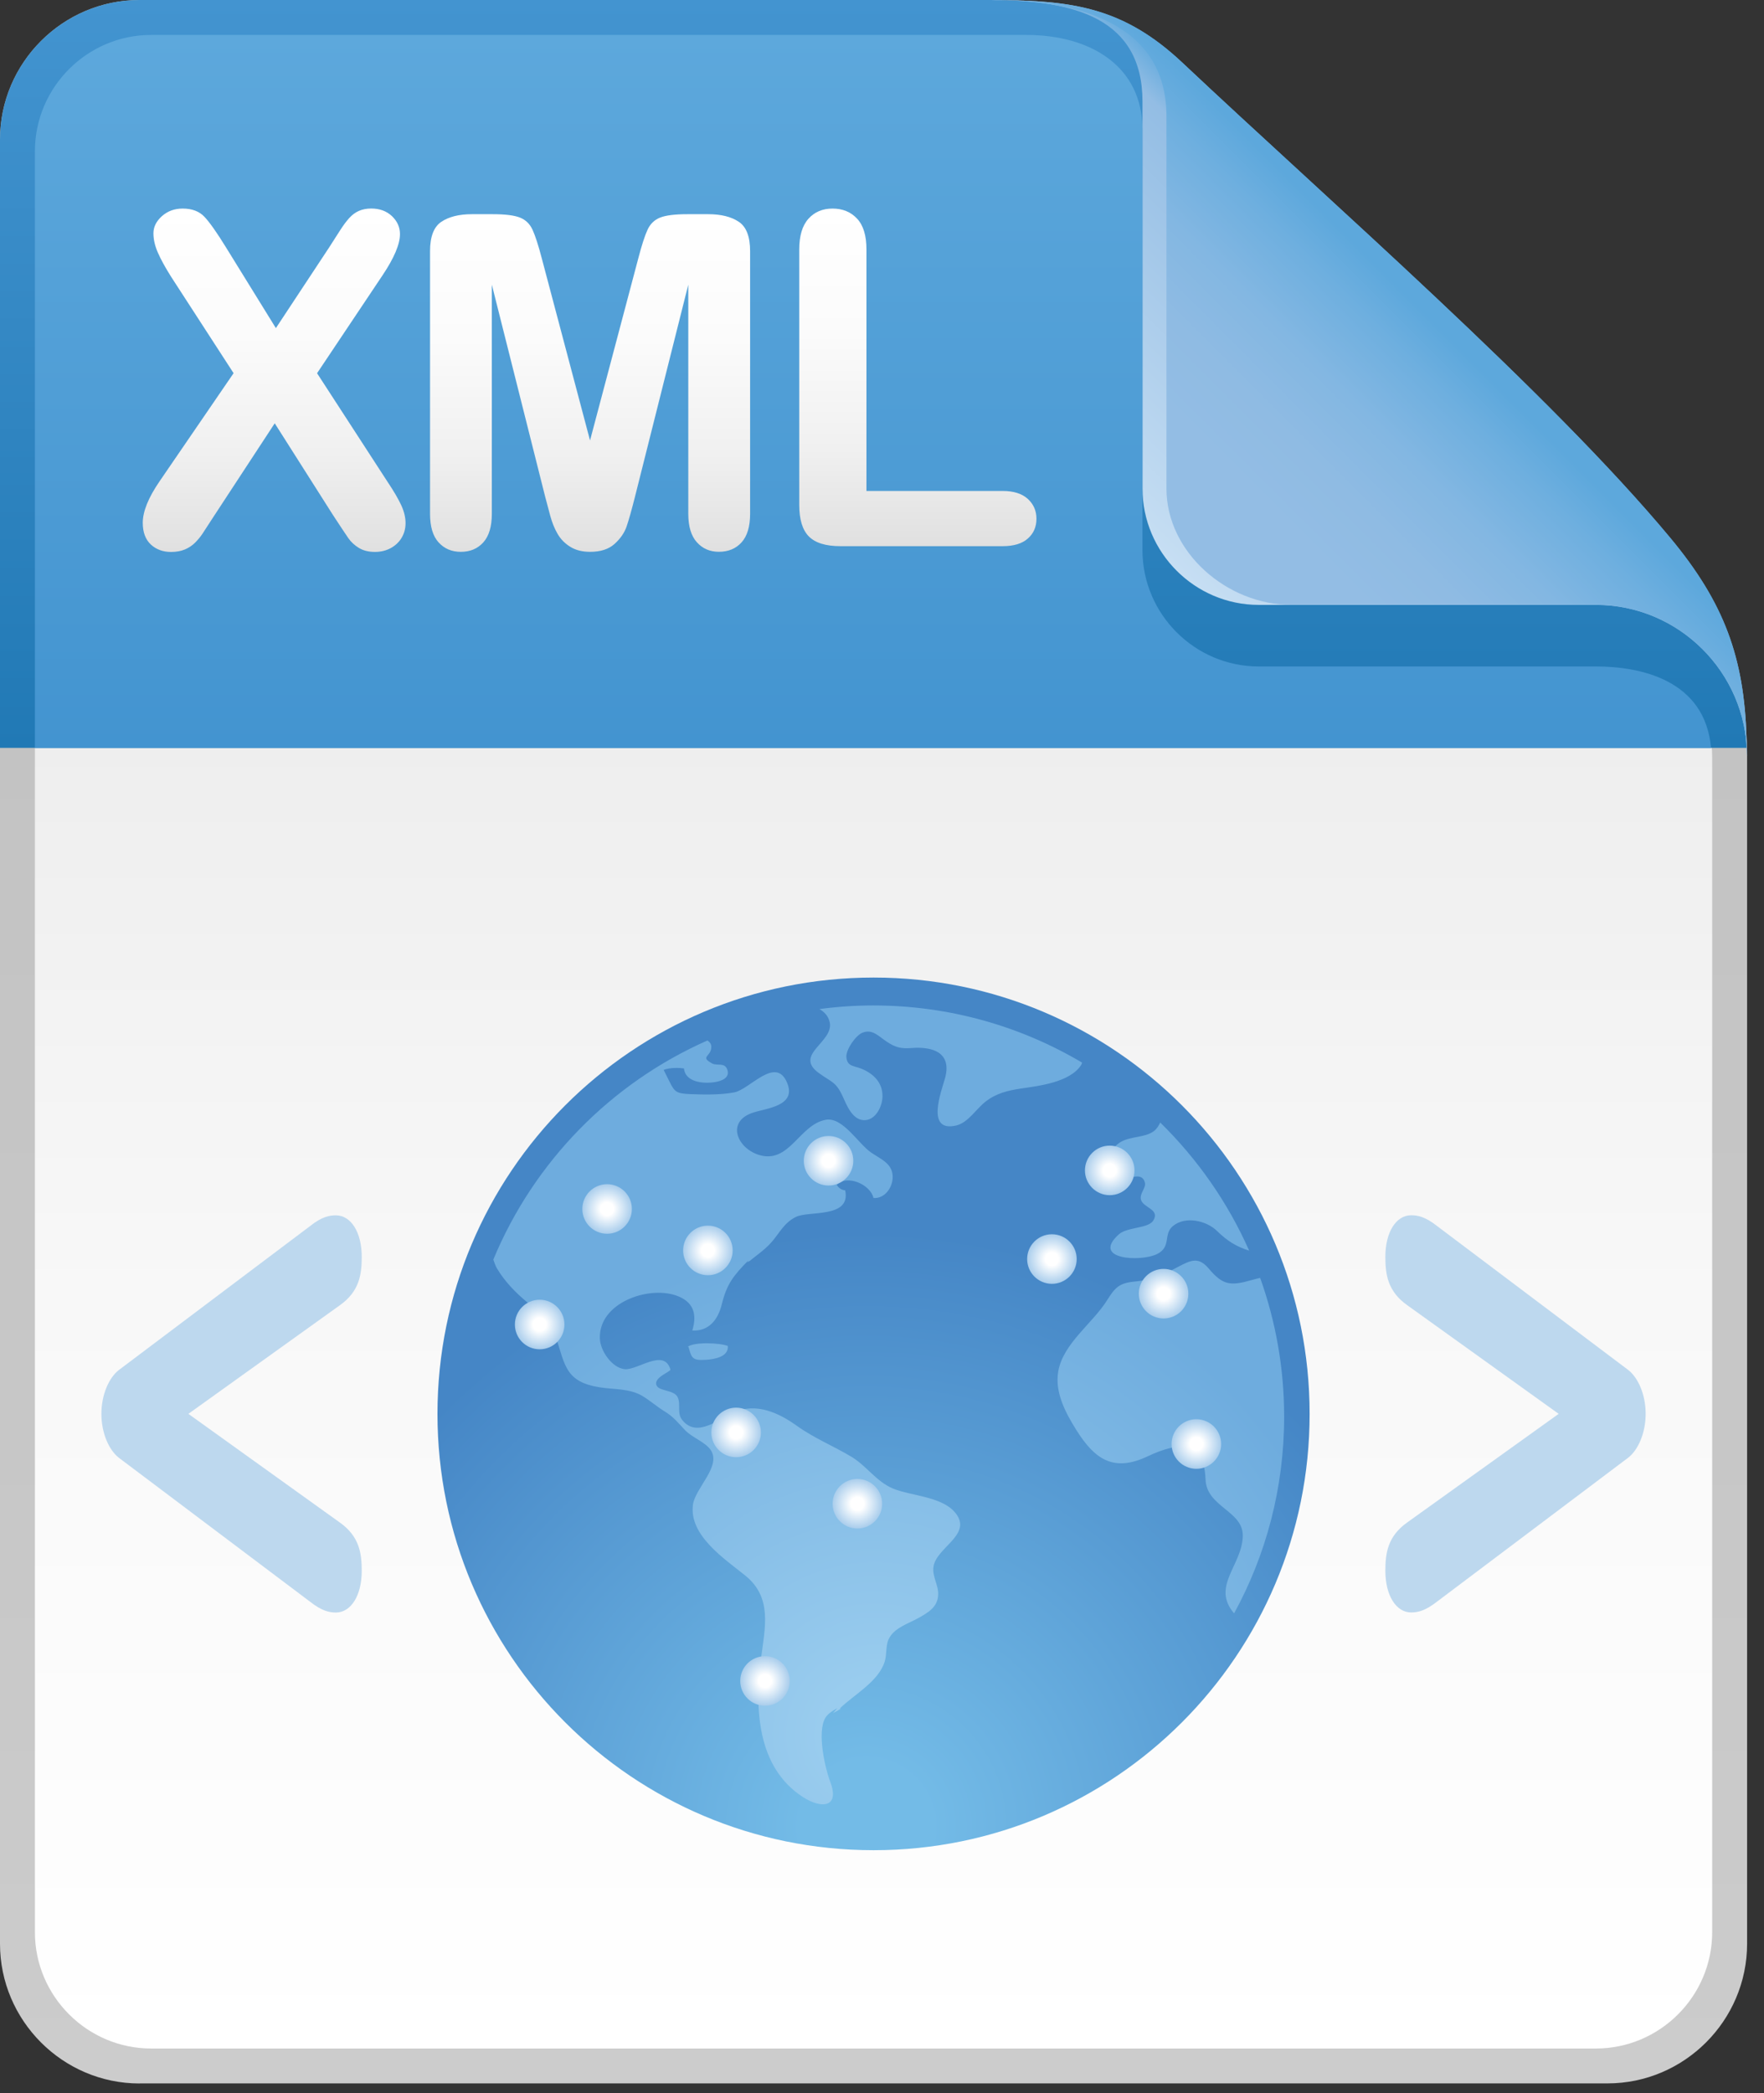 <?xml version="1.0" encoding="utf-8"?>
<!-- Generator: Adobe Illustrator 16.0.3, SVG Export Plug-In . SVG Version: 6.00 Build 0)  -->
<!DOCTYPE svg PUBLIC "-//W3C//DTD SVG 1.1//EN" "http://www.w3.org/Graphics/SVG/1.1/DTD/svg11.dtd">
<svg version="1.1" id="Layer_1" xmlns="http://www.w3.org/2000/svg" xmlns:xlink="http://www.w3.org/1999/xlink" x="0px" y="0px"
	 width="43px" height="51px" viewBox="0 0 43 51" enable-background="new 0 0 43 51" xml:space="preserve">
<rect x="0" y="0" width="43" height="51" fill="#333333" stroke="none"/>
<g>
	<g>
		<linearGradient id="SVGID_1_" gradientUnits="userSpaceOnUse" x1="21.294" y1="50.766" x2="21.294" y2="0">
			<stop  offset="0" style="stop-color:#CCCCCC"/>
			<stop  offset="0.319" style="stop-color:#C7C7C7"/>
			<stop  offset="1" style="stop-color:#BFBFBF"/>
		</linearGradient>
		<path fill="url(#SVGID_1_)" d="M3.401,50.766C1.53,50.766,0,49.234,0,47.363V3.402C0,1.531,1.53,0,3.401,0c0,0,14.453,0,20.763,0
			c2.458,0,3.122,0.49,4.446,1.568c1.779,1.451,3.999,3.809,6.208,5.984c3.728,3.672,7.77,7.324,7.77,10.871
			c0,7.213,0,28.939,0,28.939c-0.001,1.871-1.531,3.402-3.402,3.402H3.401z"/>
		<linearGradient id="SVGID_2_" gradientUnits="userSpaceOnUse" x1="21.294" y1="49.914" x2="21.294" y2="0.852">
			<stop  offset="0" style="stop-color:#FFFFFF"/>
			<stop  offset="0.373" style="stop-color:#F8F8F8"/>
			<stop  offset="0.928" style="stop-color:#E4E4E4"/>
			<stop  offset="1" style="stop-color:#E0E0E0"/>
		</linearGradient>
		<path fill="url(#SVGID_2_)" d="M38.902,16.238h-8.219c-1.559,0-2.834-1.275-2.834-2.836V3.162c0-1.559-1.275-2.311-2.835-2.311
			H3.685c-1.559,0-2.834,1.275-2.834,2.834V47.08c0,1.559,1.275,2.834,2.834,2.834h35.218c1.559,0,2.834-1.275,2.834-2.834V18.459
			C41.736,16.584,40.047,16.238,38.902,16.238z"/>
		<g>
			<linearGradient id="SVGID_3_" gradientUnits="userSpaceOnUse" x1="21.287" y1="18.224" x2="21.287" y2="0">
				<stop  offset="0" style="stop-color:#2179B5"/>
				<stop  offset="1" style="stop-color:#4394D0"/>
			</linearGradient>
			<path fill="url(#SVGID_3_)" d="M42.574,18.224c-0.148-3.484-4.098-7.068-7.756-10.671C32.609,5.377,30.39,3.02,28.61,1.568
				C27.286,0.49,26.622,0,24.164,0C17.854,0,3.401,0,3.401,0C1.53,0,0,1.531,0,3.402v14.821H42.574z"/>
			<g>
				<linearGradient id="SVGID_4_" gradientUnits="userSpaceOnUse" x1="28.717" y1="13.872" x2="34.826" y2="7.763">
					<stop  offset="0" style="stop-color:#C6DEF3"/>
					<stop  offset="0.883" style="stop-color:#93BDE4"/>
					<stop  offset="1" style="stop-color:#5DA8DC"/>
				</linearGradient>
				<path fill="url(#SVGID_4_)" d="M42.574,17.973c-0.061-1.941-0.529-3.271-1.861-4.871c-2.948-3.539-8.281-8.176-11.894-11.578
					c-1.426-1.34-2.665-1.516-4.56-1.521C24.202,0,24.164,0,24.164,0c2.027,0,3.686,0.447,3.686,2.475v9.428
					c0,1.561,1.275,2.836,2.834,2.836h8.219c2.019,0,3.669,1.645,3.683,3.66c0,0.008,0.002,0.016,0.002,0.023
					c0-0.002,0-0.004,0-0.004c0,0.002,0,0.004,0,0.006C42.587,18.424,42.593,18.25,42.574,17.973z"/>
				<linearGradient id="SVGID_5_" gradientUnits="userSpaceOnUse" x1="29.057" y1="13.533" x2="34.847" y2="7.743">
					<stop  offset="0.258" style="stop-color:#93BDE4"/>
					<stop  offset="0.458" style="stop-color:#8FBBE3"/>
					<stop  offset="0.662" style="stop-color:#83B7E2"/>
					<stop  offset="0.868" style="stop-color:#6EAFDF"/>
					<stop  offset="1" style="stop-color:#5DA8DC"/>
				</linearGradient>
				<path fill="url(#SVGID_5_)" d="M42.574,17.973c-0.061-1.941-0.529-3.271-1.861-4.871c-2.948-3.539-8.281-8.176-11.894-11.578
					c-1.426-1.34-2.665-1.516-4.56-1.521C24.202,0,24.164,0,24.164,0c2.027,0,4.27,0.521,4.27,2.834v9.068
					c0,1.561,1.483,2.836,3.042,2.836h7.427c2.019,0,3.669,1.645,3.683,3.66c0,0.008,0.002,0.016,0.002,0.023
					c0-0.002,0-0.004,0-0.004c0,0.002,0,0.004,0,0.006C42.587,18.424,42.593,18.25,42.574,17.973z"/>
			</g>
			<linearGradient id="SVGID_6_" gradientUnits="userSpaceOnUse" x1="21.28" y1="18.224" x2="21.28" y2="0.852">
				<stop  offset="0" style="stop-color:#4394D0"/>
				<stop  offset="1" style="stop-color:#5DA8DC"/>
			</linearGradient>
			<path fill="url(#SVGID_6_)" d="M41.709,18.224c-0.146-1.655-1.715-1.985-2.807-1.985h-8.219c-1.559,0-2.834-1.275-2.834-2.836
				V3.162c0-1.559-1.275-2.311-2.835-2.311H3.685c-1.559,0-2.834,1.275-2.834,2.834v14.538H41.709z"/>
		</g>
		<g>
			<path fill="#BDD8EE" d="M4.592,34.45l3.688,2.645c0.48,0.338,0.538,0.75,0.538,1.182c0,0.6-0.264,1.014-0.63,1.014
				c-0.161,0-0.345-0.039-0.63-0.264l-4.662-3.508c-0.24-0.188-0.424-0.6-0.424-1.068s0.184-0.881,0.424-1.068l4.662-3.508
				c0.285-0.227,0.469-0.262,0.63-0.262c0.366,0,0.63,0.41,0.63,1.012c0,0.432-0.058,0.844-0.538,1.182L4.592,34.45z"/>
			<path fill="#BDD8EE" d="M37.995,34.45l-3.688-2.645c-0.48-0.338-0.537-0.75-0.537-1.182c0-0.602,0.263-1.012,0.629-1.012
				c0.16,0,0.344,0.035,0.631,0.262l4.661,3.508c0.241,0.188,0.424,0.6,0.424,1.068s-0.183,0.881-0.424,1.068l-4.661,3.508
				c-0.287,0.225-0.471,0.264-0.631,0.264c-0.366,0-0.629-0.414-0.629-1.014c0-0.432,0.057-0.844,0.537-1.182L37.995,34.45z"/>
		</g>
		<g>
			<g>
				<radialGradient id="SVGID_7_" cx="21.115" cy="44.51" r="19.86" gradientUnits="userSpaceOnUse">
					<stop  offset="0.08" style="stop-color:#73BBE7"/>
					<stop  offset="0.731" style="stop-color:#4586C6"/>
				</radialGradient>
				<path fill="url(#SVGID_7_)" d="M21.296,23.819c-5.872,0-10.632,4.759-10.632,10.633c0,5.868,4.76,10.63,10.632,10.63
					c5.868,0,10.628-4.762,10.628-10.63C31.924,28.578,27.164,23.819,21.296,23.819z"/>
				<radialGradient id="SVGID_8_" cx="21.333" cy="42.263" r="16.583" gradientUnits="userSpaceOnUse">
					<stop  offset="0.08" style="stop-color:#99CCEE"/>
					<stop  offset="0.731" style="stop-color:#6EACDE"/>
				</radialGradient>
				<path fill="url(#SVGID_8_)" d="M23.336,36.928c-0.3-0.471-1.109-0.466-1.573-0.66c-0.405-0.172-0.64-0.552-1.011-0.774
					c-0.445-0.266-0.9-0.447-1.328-0.753c-0.442-0.317-0.98-0.564-1.521-0.336c-0.358,0.151-0.908,0.651-1.271,0.197
					c-0.14-0.174-0.027-0.383-0.115-0.561c-0.09-0.181-0.459-0.137-0.516-0.291c-0.071-0.191,0.356-0.328,0.341-0.38
					c-0.153-0.531-0.806,0.025-1.116-0.009c-0.308-0.033-0.596-0.446-0.604-0.754c-0.021-0.866,1.168-1.271,1.844-1.046
					c0.437,0.144,0.534,0.454,0.41,0.858c0.398,0.023,0.625-0.259,0.717-0.632c0.121-0.493,0.276-0.698,0.654-1.08
					c-0.006,0.015-0.023,0.028-0.027,0.042c0,0.007,0.056-0.029,0.058-0.027c-0.017,0.021-0.048,0.035-0.067,0.057
					c0.196-0.172,0.424-0.313,0.604-0.521c0.193-0.225,0.299-0.463,0.585-0.606c0.314-0.158,1.346,0.041,1.203-0.647
					c-0.098-0.013-0.152-0.057-0.207-0.131c0.25-0.269,0.826-0.01,0.896,0.317c0.281,0.018,0.475-0.264,0.468-0.528
					c-0.009-0.318-0.292-0.419-0.528-0.582c-0.311-0.215-0.689-0.867-1.098-0.797c-0.65,0.111-0.893,1.098-1.645,0.853
					c-0.525-0.17-0.793-0.812-0.131-1.027c0.336-0.11,1.066-0.162,0.828-0.729c-0.278-0.663-0.909,0.165-1.288,0.236
					c-0.333,0.063-0.737,0.056-1.073,0.042c-0.332-0.015-0.377-0.047-0.501-0.296c-0.048-0.095-0.098-0.195-0.147-0.294
					c0.153-0.059,0.377-0.053,0.494-0.036c0.037,0.337,0.469,0.378,0.75,0.334c0.151-0.021,0.379-0.097,0.309-0.301
					c-0.062-0.188-0.247-0.089-0.369-0.153c-0.316-0.171-0.019-0.164-0.022-0.405c0-0.073-0.04-0.118-0.093-0.156
					c-2.355,1.039-4.232,2.957-5.221,5.339c0.028,0.077,0.051,0.152,0.09,0.217c0.186,0.313,0.448,0.584,0.726,0.815
					c0.194,0.162,0.286,0.277,0.323,0.553c0.049,0.345,0.023,0.302,0.394,0.322c0.216,0.682,0.239,1.076,1.062,1.206
					c0.344,0.054,0.728,0.025,1.037,0.209c0.185,0.11,0.351,0.259,0.536,0.372c0.214,0.129,0.328,0.271,0.495,0.451
					c0.172,0.188,0.482,0.288,0.626,0.48c0.294,0.396-0.368,0.936-0.423,1.349c-0.098,0.751,0.777,1.321,1.281,1.729
					c0.661,0.538,0.475,1.263,0.377,2.029c-0.154,1.209-0.097,2.637,1.02,3.362c0.454,0.295,0.908,0.26,0.67-0.366
					c-0.133-0.354-0.324-1.216-0.121-1.561c0.061-0.104,0.191-0.182,0.293-0.236c-0.035,0.036-0.066,0.081-0.107,0.119
					c0.068-0.032,0.119-0.061,0.18-0.101c-0.002-0.007-0.005-0.009-0.01-0.014c0.353-0.342,0.938-0.65,1.092-1.14
					c0.061-0.196,0.011-0.412,0.121-0.593c0.146-0.243,0.471-0.339,0.705-0.471c0.237-0.133,0.46-0.262,0.477-0.556
					c0.016-0.239-0.153-0.453-0.113-0.698C22.826,37.721,23.646,37.414,23.336,36.928z M16.758,32.82h0.027
					c0.074,0.279,0.094,0.336,0.441,0.312c0.187-0.014,0.539-0.07,0.516-0.336C17.549,32.719,16.918,32.69,16.758,32.82z
					 M30.718,31.137c-0.067,0.015-0.135,0.032-0.204,0.052c-0.523,0.151-0.707,0.127-1.053-0.283
					c-0.243-0.286-0.426-0.205-0.737-0.041c-0.364,0.193-0.655,0.323-1.068,0.362c-0.36,0.033-0.472,0.136-0.667,0.451
					c-0.352,0.565-1.068,1.051-1.191,1.729c-0.094,0.512,0.175,1.015,0.438,1.435c0.458,0.733,0.923,1.03,1.742,0.642
					c0.762-0.361,1.375-0.388,1.409,0.567c0.026,0.67,0.919,0.762,0.908,1.373c-0.014,0.718-0.777,1.229-0.212,1.887
					c0.778-1.422,1.22-3.056,1.22-4.793C31.303,33.331,31.096,32.194,30.718,31.137z M20.504,41.626
					c-0.008,0.006-0.016,0.009-0.023,0.015c0,0.004,0,0.005-0.002,0.011C20.48,41.649,20.496,41.627,20.504,41.626z M27.908,28.812
					c0.039,0.133-0.148,0.277-0.091,0.433c0.071,0.191,0.465,0.223,0.294,0.498c-0.123,0.194-0.637,0.151-0.84,0.335
					c-0.682,0.617,0.542,0.672,0.93,0.48c0.363-0.178,0.146-0.48,0.39-0.684c0.306-0.253,0.822-0.131,1.077,0.121
					c0.246,0.241,0.469,0.38,0.782,0.478c-0.521-1.177-1.262-2.234-2.168-3.122c-0.039,0.08-0.083,0.156-0.155,0.21
					c-0.215,0.161-0.553,0.122-0.798,0.258c-0.233,0.132-0.595,0.603-0.374,0.874C27.199,28.992,27.797,28.412,27.908,28.812z
					 M26.354,25.951c0.012-0.021,0.016-0.041,0.024-0.059c-1.49-0.884-3.233-1.393-5.093-1.393c-0.444,0-0.881,0.031-1.309,0.088
					c0.115,0.069,0.213,0.161,0.249,0.32c0.108,0.483-0.882,0.785-0.271,1.234c0.309,0.227,0.422,0.21,0.586,0.57
					c0.098,0.214,0.234,0.573,0.518,0.583c0.289,0.009,0.454-0.342,0.454-0.587c0-0.33-0.216-0.54-0.499-0.661
					c-0.191-0.082-0.357-0.05-0.381-0.283c-0.018-0.184,0.223-0.529,0.387-0.598c0.245-0.103,0.4,0.087,0.592,0.213
					c0.219,0.147,0.353,0.178,0.613,0.158c0.51-0.039,0.982,0.107,0.814,0.731c-0.086,0.312-0.485,1.333,0.27,1.157
					c0.291-0.067,0.491-0.409,0.715-0.581c0.261-0.204,0.539-0.27,0.858-0.319C25.33,26.459,26.08,26.372,26.354,25.951z"/>
			</g>
			<g>
				<radialGradient id="SVGID_9_" cx="17.256" cy="30.469" r="0.604" gradientUnits="userSpaceOnUse">
					<stop  offset="0.264" style="stop-color:#FFFFFF"/>
					<stop  offset="1" style="stop-color:#A9CDEC"/>
				</radialGradient>
				<circle fill="url(#SVGID_9_)" cx="17.256" cy="30.468" r="0.604"/>
				<radialGradient id="SVGID_10_" cx="20.9" cy="36.639" r="0.604" gradientUnits="userSpaceOnUse">
					<stop  offset="0.264" style="stop-color:#FFFFFF"/>
					<stop  offset="1" style="stop-color:#A9CDEC"/>
				</radialGradient>
				<circle fill="url(#SVGID_10_)" cx="20.9" cy="36.64" r="0.604"/>
				<radialGradient id="SVGID_11_" cx="28.364" cy="31.523" r="0.604" gradientUnits="userSpaceOnUse">
					<stop  offset="0.264" style="stop-color:#FFFFFF"/>
					<stop  offset="1" style="stop-color:#A9CDEC"/>
				</radialGradient>
				<circle fill="url(#SVGID_11_)" cx="28.364" cy="31.522" r="0.604"/>
				<radialGradient id="SVGID_12_" cx="27.051" cy="28.518" r="0.604" gradientUnits="userSpaceOnUse">
					<stop  offset="0.264" style="stop-color:#FFFFFF"/>
					<stop  offset="1" style="stop-color:#A9CDEC"/>
				</radialGradient>
				<circle fill="url(#SVGID_12_)" cx="27.051" cy="28.518" r="0.604"/>
				<radialGradient id="SVGID_13_" cx="20.197" cy="28.283" r="0.604" gradientUnits="userSpaceOnUse">
					<stop  offset="0.264" style="stop-color:#FFFFFF"/>
					<stop  offset="1" style="stop-color:#A9CDEC"/>
				</radialGradient>
				<circle fill="url(#SVGID_13_)" cx="20.197" cy="28.283" r="0.604"/>
				<radialGradient id="SVGID_14_" cx="13.155" cy="32.273" r="0.604" gradientUnits="userSpaceOnUse">
					<stop  offset="0.264" style="stop-color:#FFFFFF"/>
					<stop  offset="1" style="stop-color:#A9CDEC"/>
				</radialGradient>
				<circle fill="url(#SVGID_14_)" cx="13.155" cy="32.273" r="0.604"/>
				<radialGradient id="SVGID_15_" cx="18.648" cy="40.958" r="0.604" gradientUnits="userSpaceOnUse">
					<stop  offset="0.264" style="stop-color:#FFFFFF"/>
					<stop  offset="1" style="stop-color:#A9CDEC"/>
				</radialGradient>
				<circle fill="url(#SVGID_15_)" cx="18.648" cy="40.958" r="0.604"/>
				<radialGradient id="SVGID_16_" cx="29.163" cy="35.184" r="0.604" gradientUnits="userSpaceOnUse">
					<stop  offset="0.264" style="stop-color:#FFFFFF"/>
					<stop  offset="1" style="stop-color:#A9CDEC"/>
				</radialGradient>
				<circle fill="url(#SVGID_16_)" cx="29.163" cy="35.185" r="0.604"/>
				<radialGradient id="SVGID_17_" cx="17.944" cy="34.903" r="0.604" gradientUnits="userSpaceOnUse">
					<stop  offset="0.264" style="stop-color:#FFFFFF"/>
					<stop  offset="1" style="stop-color:#A9CDEC"/>
				</radialGradient>
				<circle fill="url(#SVGID_17_)" cx="17.944" cy="34.903" r="0.604"/>
				<radialGradient id="SVGID_18_" cx="14.799" cy="29.458" r="0.604" gradientUnits="userSpaceOnUse">
					<stop  offset="0.264" style="stop-color:#FFFFFF"/>
					<stop  offset="1" style="stop-color:#A9CDEC"/>
				</radialGradient>
				<circle fill="url(#SVGID_18_)" cx="14.799" cy="29.458" r="0.604"/>
				<radialGradient id="SVGID_19_" cx="25.642" cy="30.678" r="0.605" gradientUnits="userSpaceOnUse">
					<stop  offset="0.264" style="stop-color:#FFFFFF"/>
					<stop  offset="1" style="stop-color:#A9CDEC"/>
				</radialGradient>
				<circle fill="url(#SVGID_19_)" cx="25.642" cy="30.678" r="0.604"/>
			</g>
		</g>
	</g>
</g>
<g>
	<linearGradient id="SVGID_20_" gradientUnits="userSpaceOnUse" x1="6.684" y1="13.446" x2="6.684" y2="5.082">
		<stop  offset="0" style="stop-color:#E0E0E0"/>
		<stop  offset="0.288" style="stop-color:#F0F0F0"/>
		<stop  offset="0.629" style="stop-color:#FBFBFB"/>
		<stop  offset="1" style="stop-color:#FFFFFF"/>
	</linearGradient>
	<path fill="url(#SVGID_20_)" d="M3.884,11.736l1.81-2.643L4.17,6.742C4.027,6.515,3.919,6.318,3.848,6.155
		C3.776,5.991,3.74,5.834,3.74,5.684c0-0.154,0.069-0.293,0.207-0.417c0.138-0.123,0.306-0.185,0.505-0.185
		c0.228,0,0.405,0.066,0.532,0.201s0.303,0.384,0.527,0.748l1.214,1.964l1.297-1.964C8.128,5.865,8.22,5.724,8.295,5.605
		C8.37,5.488,8.443,5.391,8.513,5.313c0.07-0.077,0.148-0.136,0.235-0.174s0.187-0.058,0.301-0.058c0.206,0,0.374,0.062,0.505,0.185
		c0.13,0.124,0.196,0.27,0.196,0.438c0,0.246-0.142,0.582-0.425,1.004L7.729,9.094l1.716,2.643c0.155,0.231,0.267,0.424,0.337,0.576
		c0.07,0.152,0.104,0.297,0.104,0.434c0,0.129-0.031,0.246-0.094,0.354c-0.062,0.105-0.151,0.19-0.265,0.253
		c-0.114,0.062-0.243,0.094-0.386,0.094c-0.155,0-0.285-0.032-0.392-0.097c-0.106-0.064-0.193-0.145-0.259-0.24
		c-0.066-0.096-0.189-0.281-0.37-0.557l-1.423-2.24l-1.512,2.307c-0.118,0.184-0.202,0.312-0.251,0.386
		c-0.049,0.073-0.109,0.146-0.179,0.216c-0.07,0.069-0.152,0.125-0.248,0.165s-0.208,0.061-0.337,0.061
		c-0.198,0-0.363-0.061-0.494-0.182c-0.13-0.122-0.196-0.298-0.196-0.53C3.481,12.463,3.615,12.13,3.884,11.736z"/>
	<linearGradient id="SVGID_21_" gradientUnits="userSpaceOnUse" x1="14.384" y1="13.446" x2="14.384" y2="5.22">
		<stop  offset="0" style="stop-color:#E0E0E0"/>
		<stop  offset="0.288" style="stop-color:#F0F0F0"/>
		<stop  offset="0.629" style="stop-color:#FBFBFB"/>
		<stop  offset="1" style="stop-color:#FFFFFF"/>
	</linearGradient>
	<path fill="url(#SVGID_21_)" d="M13.286,12.09l-1.297-5.154v5.584c0,0.309-0.069,0.541-0.207,0.695
		c-0.138,0.154-0.321,0.231-0.549,0.231c-0.221,0-0.401-0.076-0.541-0.229c-0.14-0.153-0.209-0.386-0.209-0.698v-6.4
		c0-0.354,0.092-0.592,0.276-0.715s0.432-0.185,0.745-0.185h0.507c0.305,0,0.527,0.028,0.665,0.083
		c0.138,0.055,0.24,0.154,0.306,0.298s0.142,0.377,0.226,0.7l1.175,4.432l1.175-4.432c0.084-0.323,0.16-0.557,0.226-0.7
		c0.066-0.144,0.168-0.243,0.307-0.298c0.138-0.055,0.359-0.083,0.665-0.083h0.508c0.312,0,0.561,0.062,0.745,0.185
		c0.184,0.123,0.276,0.361,0.276,0.715v6.4c0,0.309-0.069,0.541-0.207,0.695c-0.138,0.154-0.323,0.231-0.555,0.231
		c-0.217,0-0.396-0.077-0.535-0.231c-0.14-0.154-0.21-0.387-0.21-0.695V6.936l-1.296,5.154c-0.084,0.334-0.154,0.58-0.207,0.736
		s-0.152,0.299-0.295,0.428c-0.144,0.129-0.342,0.192-0.596,0.192c-0.191,0-0.353-0.041-0.485-0.124
		c-0.132-0.082-0.235-0.188-0.309-0.317c-0.074-0.128-0.131-0.271-0.174-0.427S13.33,12.258,13.286,12.09z"/>
	<linearGradient id="SVGID_22_" gradientUnits="userSpaceOnUse" x1="22.373" y1="13.309" x2="22.373" y2="5.082">
		<stop  offset="0" style="stop-color:#E0E0E0"/>
		<stop  offset="0.288" style="stop-color:#F0F0F0"/>
		<stop  offset="0.629" style="stop-color:#FBFBFB"/>
		<stop  offset="1" style="stop-color:#FFFFFF"/>
	</linearGradient>
	<path fill="url(#SVGID_22_)" d="M21.121,6.075v5.888h3.322c0.265,0,0.468,0.064,0.61,0.192c0.141,0.129,0.212,0.29,0.212,0.485
		c0,0.199-0.07,0.359-0.21,0.482c-0.14,0.124-0.344,0.186-0.612,0.186h-3.956c-0.357,0-0.613-0.079-0.77-0.237
		c-0.156-0.158-0.234-0.413-0.234-0.767V6.075c0-0.331,0.075-0.579,0.224-0.745s0.345-0.248,0.587-0.248
		c0.247,0,0.446,0.082,0.599,0.246C21.045,5.491,21.121,5.74,21.121,6.075z"/>
</g>
</svg>
